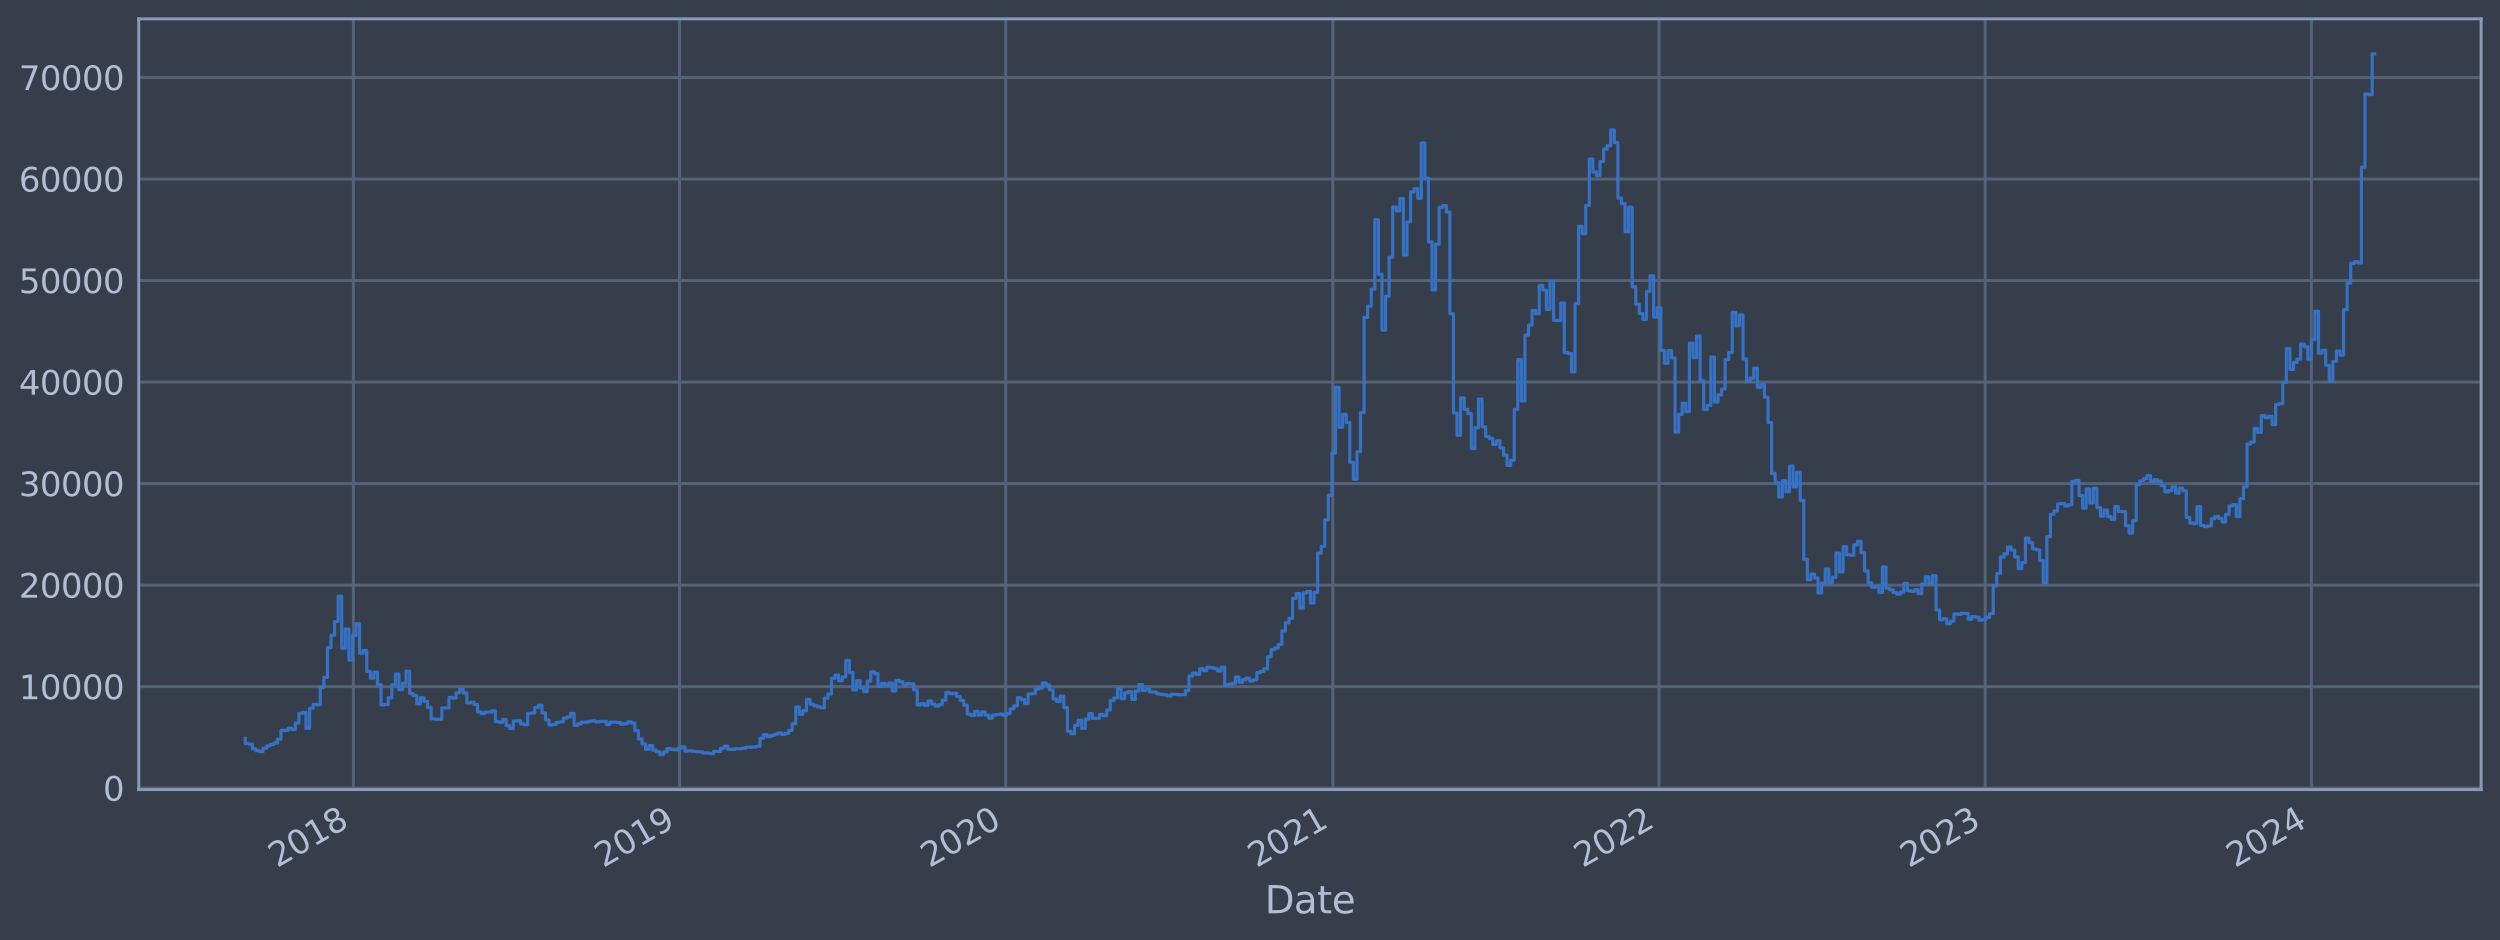 <?xml version="1.0" encoding="utf-8" standalone="no"?>
<!DOCTYPE svg PUBLIC "-//W3C//DTD SVG 1.1//EN"
  "http://www.w3.org/Graphics/SVG/1.1/DTD/svg11.dtd">
<svg xmlns:xlink="http://www.w3.org/1999/xlink" width="952.884pt" height="358.291pt" viewBox="0 0 952.884 358.291" xmlns="http://www.w3.org/2000/svg" version="1.1">
 <defs>
  <style type="text/css">*{stroke-linejoin: round; stroke-linecap: butt}</style>
 </defs>
 <g id="figure_1">
  <g id="patch_1">
   <path d="M 0 358.291 
L 952.884 358.291 
L 952.884 0 
L 0 0 
z
" style="fill: #373e4b"/>
  </g>
  <g id="axes_1">
   <g id="patch_2">
    <path d="M 52.884 300.96 
L 945.684 300.96 
L 945.684 7.2 
L 52.884 7.2 
z
" style="fill: #373e4b"/>
   </g>
   <g id="matplotlib.axis_1">
    <g id="xtick_1">
     <g id="line2d_1">
      <path d="M 134.681 300.96 
L 134.681 7.2 
" clip-path="url(#pe723ad6bb9)" style="fill: none; stroke: #546379; stroke-width: 1.12; stroke-linecap: square"/>
     </g>
     <g id="line2d_2"/>
     <g id="text_1">
      <!-- 2018 -->
      <g style="fill: #b1bed6" transform="translate(105.6 330.885) rotate(-30) scale(0.126 -0.126)">
       <defs>
        <path id="DejaVuSans-32" d="M 1228 531 
L 3431 531 
L 3431 0 
L 469 0 
L 469 531 
Q 828 903 1448 1529 
Q 2069 2156 2228 2338 
Q 2531 2678 2651 2914 
Q 2772 3150 2772 3378 
Q 2772 3750 2511 3984 
Q 2250 4219 1831 4219 
Q 1534 4219 1204 4116 
Q 875 4013 500 3803 
L 500 4441 
Q 881 4594 1212 4672 
Q 1544 4750 1819 4750 
Q 2544 4750 2975 4387 
Q 3406 4025 3406 3419 
Q 3406 3131 3298 2873 
Q 3191 2616 2906 2266 
Q 2828 2175 2409 1742 
Q 1991 1309 1228 531 
z
" transform="scale(0.016)"/>
        <path id="DejaVuSans-30" d="M 2034 4250 
Q 1547 4250 1301 3770 
Q 1056 3291 1056 2328 
Q 1056 1369 1301 889 
Q 1547 409 2034 409 
Q 2525 409 2770 889 
Q 3016 1369 3016 2328 
Q 3016 3291 2770 3770 
Q 2525 4250 2034 4250 
z
M 2034 4750 
Q 2819 4750 3233 4129 
Q 3647 3509 3647 2328 
Q 3647 1150 3233 529 
Q 2819 -91 2034 -91 
Q 1250 -91 836 529 
Q 422 1150 422 2328 
Q 422 3509 836 4129 
Q 1250 4750 2034 4750 
z
" transform="scale(0.016)"/>
        <path id="DejaVuSans-31" d="M 794 531 
L 1825 531 
L 1825 4091 
L 703 3866 
L 703 4441 
L 1819 4666 
L 2450 4666 
L 2450 531 
L 3481 531 
L 3481 0 
L 794 0 
L 794 531 
z
" transform="scale(0.016)"/>
        <path id="DejaVuSans-38" d="M 2034 2216 
Q 1584 2216 1326 1975 
Q 1069 1734 1069 1313 
Q 1069 891 1326 650 
Q 1584 409 2034 409 
Q 2484 409 2743 651 
Q 3003 894 3003 1313 
Q 3003 1734 2745 1975 
Q 2488 2216 2034 2216 
z
M 1403 2484 
Q 997 2584 770 2862 
Q 544 3141 544 3541 
Q 544 4100 942 4425 
Q 1341 4750 2034 4750 
Q 2731 4750 3128 4425 
Q 3525 4100 3525 3541 
Q 3525 3141 3298 2862 
Q 3072 2584 2669 2484 
Q 3125 2378 3379 2068 
Q 3634 1759 3634 1313 
Q 3634 634 3220 271 
Q 2806 -91 2034 -91 
Q 1263 -91 848 271 
Q 434 634 434 1313 
Q 434 1759 690 2068 
Q 947 2378 1403 2484 
z
M 1172 3481 
Q 1172 3119 1398 2916 
Q 1625 2713 2034 2713 
Q 2441 2713 2670 2916 
Q 2900 3119 2900 3481 
Q 2900 3844 2670 4047 
Q 2441 4250 2034 4250 
Q 1625 4250 1398 4047 
Q 1172 3844 1172 3481 
z
" transform="scale(0.016)"/>
       </defs>
       <use xlink:href="#DejaVuSans-32"/>
       <use xlink:href="#DejaVuSans-30" x="63.623"/>
       <use xlink:href="#DejaVuSans-31" x="127.246"/>
       <use xlink:href="#DejaVuSans-38" x="190.869"/>
      </g>
     </g>
    </g>
    <g id="xtick_2">
     <g id="line2d_3">
      <path d="M 259.009 300.96 
L 259.009 7.2 
" clip-path="url(#pe723ad6bb9)" style="fill: none; stroke: #546379; stroke-width: 1.12; stroke-linecap: square"/>
     </g>
     <g id="line2d_4"/>
     <g id="text_2">
      <!-- 2019 -->
      <g style="fill: #b1bed6" transform="translate(229.928 330.885) rotate(-30) scale(0.126 -0.126)">
       <defs>
        <path id="DejaVuSans-39" d="M 703 97 
L 703 672 
Q 941 559 1184 500 
Q 1428 441 1663 441 
Q 2288 441 2617 861 
Q 2947 1281 2994 2138 
Q 2813 1869 2534 1725 
Q 2256 1581 1919 1581 
Q 1219 1581 811 2004 
Q 403 2428 403 3163 
Q 403 3881 828 4315 
Q 1253 4750 1959 4750 
Q 2769 4750 3195 4129 
Q 3622 3509 3622 2328 
Q 3622 1225 3098 567 
Q 2575 -91 1691 -91 
Q 1453 -91 1209 -44 
Q 966 3 703 97 
z
M 1959 2075 
Q 2384 2075 2632 2365 
Q 2881 2656 2881 3163 
Q 2881 3666 2632 3958 
Q 2384 4250 1959 4250 
Q 1534 4250 1286 3958 
Q 1038 3666 1038 3163 
Q 1038 2656 1286 2365 
Q 1534 2075 1959 2075 
z
" transform="scale(0.016)"/>
       </defs>
       <use xlink:href="#DejaVuSans-32"/>
       <use xlink:href="#DejaVuSans-30" x="63.623"/>
       <use xlink:href="#DejaVuSans-31" x="127.246"/>
       <use xlink:href="#DejaVuSans-39" x="190.869"/>
      </g>
     </g>
    </g>
    <g id="xtick_3">
     <g id="line2d_5">
      <path d="M 383.337 300.96 
L 383.337 7.2 
" clip-path="url(#pe723ad6bb9)" style="fill: none; stroke: #546379; stroke-width: 1.12; stroke-linecap: square"/>
     </g>
     <g id="line2d_6"/>
     <g id="text_3">
      <!-- 2020 -->
      <g style="fill: #b1bed6" transform="translate(354.256 330.885) rotate(-30) scale(0.126 -0.126)">
       <use xlink:href="#DejaVuSans-32"/>
       <use xlink:href="#DejaVuSans-30" x="63.623"/>
       <use xlink:href="#DejaVuSans-32" x="127.246"/>
       <use xlink:href="#DejaVuSans-30" x="190.869"/>
      </g>
     </g>
    </g>
    <g id="xtick_4">
     <g id="line2d_7">
      <path d="M 508.005 300.96 
L 508.005 7.2 
" clip-path="url(#pe723ad6bb9)" style="fill: none; stroke: #546379; stroke-width: 1.12; stroke-linecap: square"/>
     </g>
     <g id="line2d_8"/>
     <g id="text_4">
      <!-- 2021 -->
      <g style="fill: #b1bed6" transform="translate(478.924 330.885) rotate(-30) scale(0.126 -0.126)">
       <use xlink:href="#DejaVuSans-32"/>
       <use xlink:href="#DejaVuSans-30" x="63.623"/>
       <use xlink:href="#DejaVuSans-32" x="127.246"/>
       <use xlink:href="#DejaVuSans-31" x="190.869"/>
      </g>
     </g>
    </g>
    <g id="xtick_5">
     <g id="line2d_9">
      <path d="M 632.333 300.96 
L 632.333 7.2 
" clip-path="url(#pe723ad6bb9)" style="fill: none; stroke: #546379; stroke-width: 1.12; stroke-linecap: square"/>
     </g>
     <g id="line2d_10"/>
     <g id="text_5">
      <!-- 2022 -->
      <g style="fill: #b1bed6" transform="translate(603.252 330.885) rotate(-30) scale(0.126 -0.126)">
       <use xlink:href="#DejaVuSans-32"/>
       <use xlink:href="#DejaVuSans-30" x="63.623"/>
       <use xlink:href="#DejaVuSans-32" x="127.246"/>
       <use xlink:href="#DejaVuSans-32" x="190.869"/>
      </g>
     </g>
    </g>
    <g id="xtick_6">
     <g id="line2d_11">
      <path d="M 756.661 300.96 
L 756.661 7.2 
" clip-path="url(#pe723ad6bb9)" style="fill: none; stroke: #546379; stroke-width: 1.12; stroke-linecap: square"/>
     </g>
     <g id="line2d_12"/>
     <g id="text_6">
      <!-- 2023 -->
      <g style="fill: #b1bed6" transform="translate(727.58 330.885) rotate(-30) scale(0.126 -0.126)">
       <defs>
        <path id="DejaVuSans-33" d="M 2597 2516 
Q 3050 2419 3304 2112 
Q 3559 1806 3559 1356 
Q 3559 666 3084 287 
Q 2609 -91 1734 -91 
Q 1441 -91 1130 -33 
Q 819 25 488 141 
L 488 750 
Q 750 597 1062 519 
Q 1375 441 1716 441 
Q 2309 441 2620 675 
Q 2931 909 2931 1356 
Q 2931 1769 2642 2001 
Q 2353 2234 1838 2234 
L 1294 2234 
L 1294 2753 
L 1863 2753 
Q 2328 2753 2575 2939 
Q 2822 3125 2822 3475 
Q 2822 3834 2567 4026 
Q 2313 4219 1838 4219 
Q 1578 4219 1281 4162 
Q 984 4106 628 3988 
L 628 4550 
Q 988 4650 1302 4700 
Q 1616 4750 1894 4750 
Q 2613 4750 3031 4423 
Q 3450 4097 3450 3541 
Q 3450 3153 3228 2886 
Q 3006 2619 2597 2516 
z
" transform="scale(0.016)"/>
       </defs>
       <use xlink:href="#DejaVuSans-32"/>
       <use xlink:href="#DejaVuSans-30" x="63.623"/>
       <use xlink:href="#DejaVuSans-32" x="127.246"/>
       <use xlink:href="#DejaVuSans-33" x="190.869"/>
      </g>
     </g>
    </g>
    <g id="xtick_7">
     <g id="line2d_13">
      <path d="M 880.988 300.96 
L 880.988 7.2 
" clip-path="url(#pe723ad6bb9)" style="fill: none; stroke: #546379; stroke-width: 1.12; stroke-linecap: square"/>
     </g>
     <g id="line2d_14"/>
     <g id="text_7">
      <!-- 2024 -->
      <g style="fill: #b1bed6" transform="translate(851.907 330.885) rotate(-30) scale(0.126 -0.126)">
       <defs>
        <path id="DejaVuSans-34" d="M 2419 4116 
L 825 1625 
L 2419 1625 
L 2419 4116 
z
M 2253 4666 
L 3047 4666 
L 3047 1625 
L 3713 1625 
L 3713 1100 
L 3047 1100 
L 3047 0 
L 2419 0 
L 2419 1100 
L 313 1100 
L 313 1709 
L 2253 4666 
z
" transform="scale(0.016)"/>
       </defs>
       <use xlink:href="#DejaVuSans-32"/>
       <use xlink:href="#DejaVuSans-30" x="63.623"/>
       <use xlink:href="#DejaVuSans-32" x="127.246"/>
       <use xlink:href="#DejaVuSans-34" x="190.869"/>
      </g>
     </g>
    </g>
    <g id="text_8">
     <!-- Date -->
     <g style="fill: #b1bed6" transform="translate(482.075 348.096) scale(0.144 -0.144)">
      <defs>
       <path id="DejaVuSans-44" d="M 1259 4147 
L 1259 519 
L 2022 519 
Q 2988 519 3436 956 
Q 3884 1394 3884 2338 
Q 3884 3275 3436 3711 
Q 2988 4147 2022 4147 
L 1259 4147 
z
M 628 4666 
L 1925 4666 
Q 3281 4666 3915 4102 
Q 4550 3538 4550 2338 
Q 4550 1131 3912 565 
Q 3275 0 1925 0 
L 628 0 
L 628 4666 
z
" transform="scale(0.016)"/>
       <path id="DejaVuSans-61" d="M 2194 1759 
Q 1497 1759 1228 1600 
Q 959 1441 959 1056 
Q 959 750 1161 570 
Q 1363 391 1709 391 
Q 2188 391 2477 730 
Q 2766 1069 2766 1631 
L 2766 1759 
L 2194 1759 
z
M 3341 1997 
L 3341 0 
L 2766 0 
L 2766 531 
Q 2569 213 2275 61 
Q 1981 -91 1556 -91 
Q 1019 -91 701 211 
Q 384 513 384 1019 
Q 384 1609 779 1909 
Q 1175 2209 1959 2209 
L 2766 2209 
L 2766 2266 
Q 2766 2663 2505 2880 
Q 2244 3097 1772 3097 
Q 1472 3097 1187 3025 
Q 903 2953 641 2809 
L 641 3341 
Q 956 3463 1253 3523 
Q 1550 3584 1831 3584 
Q 2591 3584 2966 3190 
Q 3341 2797 3341 1997 
z
" transform="scale(0.016)"/>
       <path id="DejaVuSans-74" d="M 1172 4494 
L 1172 3500 
L 2356 3500 
L 2356 3053 
L 1172 3053 
L 1172 1153 
Q 1172 725 1289 603 
Q 1406 481 1766 481 
L 2356 481 
L 2356 0 
L 1766 0 
Q 1100 0 847 248 
Q 594 497 594 1153 
L 594 3053 
L 172 3053 
L 172 3500 
L 594 3500 
L 594 4494 
L 1172 4494 
z
" transform="scale(0.016)"/>
       <path id="DejaVuSans-65" d="M 3597 1894 
L 3597 1613 
L 953 1613 
Q 991 1019 1311 708 
Q 1631 397 2203 397 
Q 2534 397 2845 478 
Q 3156 559 3463 722 
L 3463 178 
Q 3153 47 2828 -22 
Q 2503 -91 2169 -91 
Q 1331 -91 842 396 
Q 353 884 353 1716 
Q 353 2575 817 3079 
Q 1281 3584 2069 3584 
Q 2775 3584 3186 3129 
Q 3597 2675 3597 1894 
z
M 3022 2063 
Q 3016 2534 2758 2815 
Q 2500 3097 2075 3097 
Q 1594 3097 1305 2825 
Q 1016 2553 972 2059 
L 3022 2063 
z
" transform="scale(0.016)"/>
      </defs>
      <use xlink:href="#DejaVuSans-44"/>
      <use xlink:href="#DejaVuSans-61" x="77.002"/>
      <use xlink:href="#DejaVuSans-74" x="138.281"/>
      <use xlink:href="#DejaVuSans-65" x="177.49"/>
     </g>
    </g>
   </g>
   <g id="matplotlib.axis_2">
    <g id="ytick_1">
     <g id="line2d_15">
      <path d="M 52.884 300.408 
L 945.684 300.408 
" clip-path="url(#pe723ad6bb9)" style="fill: none; stroke: #546379; stroke-width: 1.12; stroke-linecap: square"/>
     </g>
     <g id="line2d_16"/>
     <g id="text_9">
      <!-- 0 -->
      <g style="fill: #b1bed6" transform="translate(39.267 305.195) scale(0.126 -0.126)">
       <use xlink:href="#DejaVuSans-30"/>
      </g>
     </g>
    </g>
    <g id="ytick_2">
     <g id="line2d_17">
      <path d="M 52.884 261.714 
L 945.684 261.714 
" clip-path="url(#pe723ad6bb9)" style="fill: none; stroke: #546379; stroke-width: 1.12; stroke-linecap: square"/>
     </g>
     <g id="line2d_18"/>
     <g id="text_10">
      <!-- 10000 -->
      <g style="fill: #b1bed6" transform="translate(7.2 266.501) scale(0.126 -0.126)">
       <use xlink:href="#DejaVuSans-31"/>
       <use xlink:href="#DejaVuSans-30" x="63.623"/>
       <use xlink:href="#DejaVuSans-30" x="127.246"/>
       <use xlink:href="#DejaVuSans-30" x="190.869"/>
       <use xlink:href="#DejaVuSans-30" x="254.492"/>
      </g>
     </g>
    </g>
    <g id="ytick_3">
     <g id="line2d_19">
      <path d="M 52.884 223.02 
L 945.684 223.02 
" clip-path="url(#pe723ad6bb9)" style="fill: none; stroke: #546379; stroke-width: 1.12; stroke-linecap: square"/>
     </g>
     <g id="line2d_20"/>
     <g id="text_11">
      <!-- 20000 -->
      <g style="fill: #b1bed6" transform="translate(7.2 227.807) scale(0.126 -0.126)">
       <use xlink:href="#DejaVuSans-32"/>
       <use xlink:href="#DejaVuSans-30" x="63.623"/>
       <use xlink:href="#DejaVuSans-30" x="127.246"/>
       <use xlink:href="#DejaVuSans-30" x="190.869"/>
       <use xlink:href="#DejaVuSans-30" x="254.492"/>
      </g>
     </g>
    </g>
    <g id="ytick_4">
     <g id="line2d_21">
      <path d="M 52.884 184.326 
L 945.684 184.326 
" clip-path="url(#pe723ad6bb9)" style="fill: none; stroke: #546379; stroke-width: 1.12; stroke-linecap: square"/>
     </g>
     <g id="line2d_22"/>
     <g id="text_12">
      <!-- 30000 -->
      <g style="fill: #b1bed6" transform="translate(7.2 189.113) scale(0.126 -0.126)">
       <use xlink:href="#DejaVuSans-33"/>
       <use xlink:href="#DejaVuSans-30" x="63.623"/>
       <use xlink:href="#DejaVuSans-30" x="127.246"/>
       <use xlink:href="#DejaVuSans-30" x="190.869"/>
       <use xlink:href="#DejaVuSans-30" x="254.492"/>
      </g>
     </g>
    </g>
    <g id="ytick_5">
     <g id="line2d_23">
      <path d="M 52.884 145.632 
L 945.684 145.632 
" clip-path="url(#pe723ad6bb9)" style="fill: none; stroke: #546379; stroke-width: 1.12; stroke-linecap: square"/>
     </g>
     <g id="line2d_24"/>
     <g id="text_13">
      <!-- 40000 -->
      <g style="fill: #b1bed6" transform="translate(7.2 150.419) scale(0.126 -0.126)">
       <use xlink:href="#DejaVuSans-34"/>
       <use xlink:href="#DejaVuSans-30" x="63.623"/>
       <use xlink:href="#DejaVuSans-30" x="127.246"/>
       <use xlink:href="#DejaVuSans-30" x="190.869"/>
       <use xlink:href="#DejaVuSans-30" x="254.492"/>
      </g>
     </g>
    </g>
    <g id="ytick_6">
     <g id="line2d_25">
      <path d="M 52.884 106.938 
L 945.684 106.938 
" clip-path="url(#pe723ad6bb9)" style="fill: none; stroke: #546379; stroke-width: 1.12; stroke-linecap: square"/>
     </g>
     <g id="line2d_26"/>
     <g id="text_14">
      <!-- 50000 -->
      <g style="fill: #b1bed6" transform="translate(7.2 111.725) scale(0.126 -0.126)">
       <defs>
        <path id="DejaVuSans-35" d="M 691 4666 
L 3169 4666 
L 3169 4134 
L 1269 4134 
L 1269 2991 
Q 1406 3038 1543 3061 
Q 1681 3084 1819 3084 
Q 2600 3084 3056 2656 
Q 3513 2228 3513 1497 
Q 3513 744 3044 326 
Q 2575 -91 1722 -91 
Q 1428 -91 1123 -41 
Q 819 9 494 109 
L 494 744 
Q 775 591 1075 516 
Q 1375 441 1709 441 
Q 2250 441 2565 725 
Q 2881 1009 2881 1497 
Q 2881 1984 2565 2268 
Q 2250 2553 1709 2553 
Q 1456 2553 1204 2497 
Q 953 2441 691 2322 
L 691 4666 
z
" transform="scale(0.016)"/>
       </defs>
       <use xlink:href="#DejaVuSans-35"/>
       <use xlink:href="#DejaVuSans-30" x="63.623"/>
       <use xlink:href="#DejaVuSans-30" x="127.246"/>
       <use xlink:href="#DejaVuSans-30" x="190.869"/>
       <use xlink:href="#DejaVuSans-30" x="254.492"/>
      </g>
     </g>
    </g>
    <g id="ytick_7">
     <g id="line2d_27">
      <path d="M 52.884 68.244 
L 945.684 68.244 
" clip-path="url(#pe723ad6bb9)" style="fill: none; stroke: #546379; stroke-width: 1.12; stroke-linecap: square"/>
     </g>
     <g id="line2d_28"/>
     <g id="text_15">
      <!-- 60000 -->
      <g style="fill: #b1bed6" transform="translate(7.2 73.031) scale(0.126 -0.126)">
       <defs>
        <path id="DejaVuSans-36" d="M 2113 2584 
Q 1688 2584 1439 2293 
Q 1191 2003 1191 1497 
Q 1191 994 1439 701 
Q 1688 409 2113 409 
Q 2538 409 2786 701 
Q 3034 994 3034 1497 
Q 3034 2003 2786 2293 
Q 2538 2584 2113 2584 
z
M 3366 4563 
L 3366 3988 
Q 3128 4100 2886 4159 
Q 2644 4219 2406 4219 
Q 1781 4219 1451 3797 
Q 1122 3375 1075 2522 
Q 1259 2794 1537 2939 
Q 1816 3084 2150 3084 
Q 2853 3084 3261 2657 
Q 3669 2231 3669 1497 
Q 3669 778 3244 343 
Q 2819 -91 2113 -91 
Q 1303 -91 875 529 
Q 447 1150 447 2328 
Q 447 3434 972 4092 
Q 1497 4750 2381 4750 
Q 2619 4750 2861 4703 
Q 3103 4656 3366 4563 
z
" transform="scale(0.016)"/>
       </defs>
       <use xlink:href="#DejaVuSans-36"/>
       <use xlink:href="#DejaVuSans-30" x="63.623"/>
       <use xlink:href="#DejaVuSans-30" x="127.246"/>
       <use xlink:href="#DejaVuSans-30" x="190.869"/>
       <use xlink:href="#DejaVuSans-30" x="254.492"/>
      </g>
     </g>
    </g>
    <g id="ytick_8">
     <g id="line2d_29">
      <path d="M 52.884 29.55 
L 945.684 29.55 
" clip-path="url(#pe723ad6bb9)" style="fill: none; stroke: #546379; stroke-width: 1.12; stroke-linecap: square"/>
     </g>
     <g id="line2d_30"/>
     <g id="text_16">
      <!-- 70000 -->
      <g style="fill: #b1bed6" transform="translate(7.2 34.337) scale(0.126 -0.126)">
       <defs>
        <path id="DejaVuSans-37" d="M 525 4666 
L 3525 4666 
L 3525 4397 
L 1831 0 
L 1172 0 
L 2766 4134 
L 525 4134 
L 525 4666 
z
" transform="scale(0.016)"/>
       </defs>
       <use xlink:href="#DejaVuSans-37"/>
       <use xlink:href="#DejaVuSans-30" x="63.623"/>
       <use xlink:href="#DejaVuSans-30" x="127.246"/>
       <use xlink:href="#DejaVuSans-30" x="190.869"/>
       <use xlink:href="#DejaVuSans-30" x="254.492"/>
      </g>
     </g>
    </g>
   </g>
   <g id="line2d_31">
    <path d="M 93.466 281.415 
L 93.466 283.44 
L 94.828 283.44 
L 94.828 283.65 
L 96.191 283.65 
L 96.191 285.452 
L 97.553 285.452 
L 97.553 286.174 
L 98.916 286.174 
L 98.916 286.474 
L 100.278 286.474 
L 100.278 285.193 
L 101.641 285.193 
L 101.641 284.294 
L 103.003 284.294 
L 103.003 283.737 
L 104.366 283.737 
L 104.366 283.23 
L 105.728 283.23 
L 105.728 281.749 
L 107.091 281.749 
L 107.091 278.384 
L 109.816 278.363 
L 109.816 277.576 
L 111.178 277.576 
L 111.178 278.082 
L 112.541 278.082 
L 112.541 275.581 
L 113.903 275.581 
L 113.903 271.906 
L 115.266 271.906 
L 115.266 271.509 
L 116.628 271.509 
L 116.628 277.617 
L 117.991 277.617 
L 117.991 269.96 
L 119.353 269.96 
L 119.353 268.513 
L 120.715 268.513 
L 120.715 268.629 
L 122.078 268.629 
L 122.078 262.027 
L 123.44 262.027 
L 123.44 258.181 
L 124.803 258.181 
L 124.803 246.84 
L 126.165 246.84 
L 126.165 242.1 
L 127.528 242.1 
L 127.528 236.918 
L 128.89 236.918 
L 128.89 227.23 
L 130.253 227.23 
L 130.253 247.1 
L 131.615 247.1 
L 131.615 239.743 
L 132.978 239.743 
L 132.978 251.605 
L 134.34 251.605 
L 134.34 242.215 
L 135.703 242.215 
L 135.703 237.751 
L 137.065 237.751 
L 137.065 249.001 
L 138.428 249.001 
L 138.428 247.961 
L 139.79 247.961 
L 139.79 255.884 
L 141.153 255.884 
L 141.153 258.496 
L 142.515 258.496 
L 142.515 256.175 
L 143.878 256.175 
L 143.878 260.924 
L 145.24 260.924 
L 145.24 268.671 
L 146.603 268.671 
L 146.603 268.504 
L 147.965 268.504 
L 147.965 265.987 
L 149.328 265.987 
L 149.328 261.023 
L 150.69 261.023 
L 150.69 256.893 
L 152.053 256.893 
L 152.053 262.875 
L 153.415 262.875 
L 153.415 260.429 
L 154.778 260.429 
L 154.778 255.844 
L 156.14 255.844 
L 156.14 264.327 
L 157.503 264.327 
L 157.503 265.08 
L 158.865 265.08 
L 158.865 268.3 
L 160.228 268.3 
L 160.228 265.932 
L 161.59 265.932 
L 161.59 267.387 
L 162.953 267.387 
L 162.953 269.644 
L 164.315 269.644 
L 164.315 273.989 
L 165.678 273.989 
L 165.678 274.147 
L 168.403 274.156 
L 168.403 269.858 
L 171.128 269.812 
L 171.128 265.852 
L 172.49 265.852 
L 172.49 266.086 
L 173.853 266.086 
L 173.853 264.042 
L 175.215 264.042 
L 175.215 262.668 
L 176.578 262.668 
L 176.578 264.155 
L 177.94 264.155 
L 177.94 267.917 
L 179.303 267.917 
L 179.303 267.63 
L 180.665 267.63 
L 180.665 268.516 
L 182.028 268.516 
L 182.028 271.341 
L 183.39 271.341 
L 183.39 271.989 
L 184.753 271.989 
L 184.753 271.427 
L 187.478 271.405 
L 187.478 270.94 
L 188.84 270.94 
L 188.84 275.052 
L 190.203 275.052 
L 190.203 275.3 
L 191.565 275.3 
L 191.565 274.247 
L 192.928 274.247 
L 192.928 276.584 
L 194.29 276.584 
L 194.29 277.663 
L 195.653 277.663 
L 195.653 274.767 
L 198.378 274.759 
L 198.378 275.917 
L 199.74 275.917 
L 199.74 276.228 
L 201.103 276.228 
L 201.103 271.886 
L 202.465 271.886 
L 202.465 271.748 
L 203.828 271.748 
L 203.828 269.685 
L 205.19 269.685 
L 205.19 268.789 
L 206.553 268.789 
L 206.553 271.717 
L 207.915 271.717 
L 207.915 274.412 
L 209.278 274.412 
L 209.278 276.31 
L 210.64 276.31 
L 210.64 276.144 
L 212.003 276.144 
L 212.003 275.309 
L 213.365 275.309 
L 213.365 275.156 
L 214.728 275.156 
L 214.728 273.704 
L 216.09 273.704 
L 216.09 273.249 
L 217.453 273.249 
L 217.453 271.932 
L 218.815 271.932 
L 218.815 276.479 
L 220.178 276.479 
L 220.178 275.93 
L 221.54 275.93 
L 221.54 275.267 
L 224.265 275.272 
L 224.265 274.934 
L 225.628 274.934 
L 225.628 274.759 
L 226.99 274.759 
L 226.99 275.174 
L 228.353 275.174 
L 228.353 274.972 
L 231.078 274.943 
L 231.078 276.165 
L 232.44 276.165 
L 232.44 275.219 
L 235.165 275.28 
L 235.165 275.364 
L 236.528 275.364 
L 236.528 276.024 
L 237.89 276.024 
L 237.89 275.793 
L 239.253 275.793 
L 239.253 275.114 
L 240.615 275.114 
L 240.615 275.611 
L 241.978 275.611 
L 241.978 278.512 
L 243.34 278.512 
L 243.34 281.646 
L 244.703 281.646 
L 244.703 283.564 
L 246.065 283.564 
L 246.065 285.594 
L 247.428 285.594 
L 247.428 284.202 
L 248.79 284.202 
L 248.79 285.917 
L 250.153 285.917 
L 250.153 286.523 
L 251.515 286.523 
L 251.515 287.607 
L 252.878 287.607 
L 252.878 286.646 
L 254.24 286.646 
L 254.24 285.318 
L 255.603 285.318 
L 255.603 285.621 
L 256.965 285.621 
L 256.965 285.819 
L 258.328 285.819 
L 258.328 285.196 
L 259.69 285.196 
L 259.69 284.652 
L 261.053 284.652 
L 261.053 286.299 
L 262.415 286.299 
L 262.415 286.159 
L 263.778 286.159 
L 263.778 286.378 
L 265.14 286.378 
L 265.14 286.527 
L 267.865 286.57 
L 267.865 286.981 
L 270.59 287.035 
L 270.59 287.272 
L 271.953 287.272 
L 271.953 286.364 
L 274.678 286.446 
L 274.678 285.214 
L 276.04 285.214 
L 276.04 284.39 
L 277.403 284.39 
L 277.403 285.575 
L 280.128 285.648 
L 280.128 285.368 
L 282.853 285.39 
L 282.853 285.176 
L 284.215 285.176 
L 284.215 284.817 
L 288.303 284.742 
L 288.303 284.488 
L 289.665 284.488 
L 289.665 281.404 
L 291.028 281.404 
L 291.028 280.021 
L 292.39 280.021 
L 292.39 280.779 
L 293.753 280.779 
L 293.753 280.3 
L 295.115 280.3 
L 295.115 279.864 
L 296.478 279.864 
L 296.478 279.381 
L 297.84 279.381 
L 297.84 279.895 
L 299.203 279.895 
L 299.203 279.551 
L 300.565 279.551 
L 300.565 278.412 
L 301.928 278.412 
L 301.928 275.845 
L 303.29 275.845 
L 303.29 269.481 
L 304.652 269.481 
L 304.652 272.296 
L 306.015 272.296 
L 306.015 270.9 
L 307.377 270.9 
L 307.377 266.572 
L 308.74 266.572 
L 308.74 268.398 
L 310.102 268.398 
L 310.102 268.93 
L 311.465 268.93 
L 311.465 269.459 
L 312.827 269.459 
L 312.827 269.771 
L 314.19 269.771 
L 314.19 266.127 
L 315.552 266.127 
L 315.552 264.493 
L 316.915 264.493 
L 316.915 258.562 
L 318.277 258.562 
L 318.277 257.33 
L 319.64 257.33 
L 319.64 259.474 
L 321.002 259.474 
L 321.002 258.018 
L 322.365 258.018 
L 322.365 251.704 
L 323.727 251.704 
L 323.727 256.339 
L 325.09 256.339 
L 325.09 262.974 
L 326.452 262.974 
L 326.452 259.441 
L 327.815 259.441 
L 327.815 262.197 
L 329.177 262.197 
L 329.177 263.643 
L 330.54 263.643 
L 330.54 259.665 
L 331.902 259.665 
L 331.902 256.042 
L 333.265 256.042 
L 333.265 256.752 
L 334.627 256.752 
L 334.627 261.648 
L 335.99 261.648 
L 335.99 260.485 
L 337.352 260.485 
L 337.352 261.28 
L 338.715 261.28 
L 338.715 260.32 
L 340.077 260.32 
L 340.077 263.347 
L 341.44 263.347 
L 341.44 259.31 
L 342.802 259.31 
L 342.802 259.828 
L 344.165 259.828 
L 344.165 261.097 
L 345.527 261.097 
L 345.527 260.513 
L 346.89 260.513 
L 346.89 260.646 
L 348.252 260.646 
L 348.252 262.939 
L 349.615 262.939 
L 349.615 268.702 
L 350.977 268.702 
L 350.977 268.203 
L 352.34 268.203 
L 352.34 268.881 
L 353.702 268.881 
L 353.702 267.178 
L 355.065 267.178 
L 355.065 268.355 
L 356.427 268.355 
L 356.427 269.155 
L 357.79 269.155 
L 357.79 268.591 
L 359.152 268.591 
L 359.152 266.872 
L 360.515 266.872 
L 360.515 263.906 
L 361.877 263.906 
L 361.877 264.418 
L 363.24 264.418 
L 363.24 264.255 
L 364.602 264.255 
L 364.602 265.439 
L 365.965 265.439 
L 365.965 267.006 
L 367.327 267.006 
L 367.327 268.772 
L 368.69 268.772 
L 368.69 272.214 
L 370.052 272.214 
L 370.052 272.689 
L 371.415 272.689 
L 371.415 271.164 
L 372.777 271.164 
L 372.777 272.576 
L 374.14 272.576 
L 374.14 271.301 
L 375.502 271.301 
L 375.502 272.59 
L 376.865 272.59 
L 376.865 273.788 
L 378.227 273.788 
L 378.227 272.586 
L 379.59 272.586 
L 379.59 272.352 
L 380.952 272.352 
L 380.952 272.157 
L 382.315 272.157 
L 382.315 272.642 
L 383.677 272.642 
L 383.677 271.962 
L 385.04 271.962 
L 385.04 270.157 
L 386.402 270.157 
L 386.402 269.045 
L 387.765 269.045 
L 387.765 265.969 
L 389.127 265.969 
L 389.127 266.658 
L 390.49 266.658 
L 390.49 268.186 
L 391.852 268.186 
L 391.852 264.5 
L 393.215 264.5 
L 393.215 264.366 
L 394.577 264.366 
L 394.577 262.659 
L 395.94 262.659 
L 395.94 262.276 
L 397.302 262.276 
L 397.302 260.288 
L 398.665 260.288 
L 398.665 261.015 
L 400.027 261.015 
L 400.027 262.992 
L 401.39 262.992 
L 401.39 266.413 
L 402.752 266.413 
L 402.752 267.386 
L 404.115 267.386 
L 404.115 265.322 
L 405.477 265.322 
L 405.477 269.716 
L 406.84 269.716 
L 406.84 278.704 
L 408.202 278.704 
L 408.202 279.677 
L 409.565 279.677 
L 409.565 276.457 
L 410.927 276.457 
L 410.927 274.489 
L 412.29 274.489 
L 412.29 277.635 
L 413.652 277.635 
L 413.652 274.061 
L 415.015 274.061 
L 415.015 271.994 
L 416.377 271.994 
L 416.377 273.812 
L 419.102 273.817 
L 419.102 272.318 
L 420.465 272.318 
L 420.465 272.815 
L 421.827 272.815 
L 421.827 270.616 
L 423.19 270.616 
L 423.19 267.02 
L 424.552 267.02 
L 424.552 266.024 
L 425.915 266.024 
L 425.915 262.403 
L 427.277 262.403 
L 427.277 266.301 
L 428.64 266.301 
L 428.64 264.091 
L 430.002 264.091 
L 430.002 263.607 
L 431.365 263.607 
L 431.365 266.625 
L 432.727 266.625 
L 432.727 263.381 
L 434.09 263.381 
L 434.09 260.923 
L 435.452 260.923 
L 435.452 263.17 
L 436.815 263.17 
L 436.815 262.584 
L 438.177 262.584 
L 438.177 263.751 
L 440.902 263.823 
L 440.902 264.481 
L 442.265 264.481 
L 442.265 264.651 
L 443.627 264.651 
L 443.627 264.866 
L 444.99 264.866 
L 444.99 265.303 
L 446.352 265.303 
L 446.352 264.592 
L 449.077 264.67 
L 449.077 264.834 
L 451.802 264.752 
L 451.802 263.211 
L 453.165 263.211 
L 453.165 257.68 
L 454.527 257.68 
L 454.527 256.514 
L 455.89 256.514 
L 455.89 257.093 
L 457.252 257.093 
L 457.252 254.874 
L 458.615 254.874 
L 458.615 255.627 
L 459.977 255.627 
L 459.977 254.308 
L 461.34 254.308 
L 461.34 254.494 
L 462.702 254.494 
L 462.702 254.888 
L 464.065 254.888 
L 464.065 255.775 
L 465.427 255.775 
L 465.427 254.272 
L 466.79 254.272 
L 466.79 261.096 
L 468.152 261.096 
L 468.152 260.832 
L 469.515 260.832 
L 469.515 260.434 
L 470.877 260.434 
L 470.877 258.061 
L 472.24 258.061 
L 472.24 260.048 
L 473.602 260.048 
L 473.602 259.033 
L 474.965 259.033 
L 474.965 258.46 
L 476.327 258.46 
L 476.327 259.579 
L 477.69 259.579 
L 477.69 259.118 
L 479.052 259.118 
L 479.052 256.387 
L 480.415 256.387 
L 480.415 255.895 
L 481.777 255.895 
L 481.777 254.911 
L 483.14 254.911 
L 483.14 250.32 
L 484.502 250.32 
L 484.502 247.585 
L 485.865 247.585 
L 485.865 246.97 
L 487.227 246.97 
L 487.227 245.634 
L 488.589 245.634 
L 488.589 240.468 
L 489.952 240.468 
L 489.952 237.354 
L 491.314 237.354 
L 491.314 235.691 
L 492.677 235.691 
L 492.677 228.099 
L 494.039 228.099 
L 494.039 226.222 
L 495.402 226.222 
L 495.402 231.794 
L 496.764 231.794 
L 496.764 226.011 
L 498.127 226.011 
L 498.127 225.428 
L 499.489 225.428 
L 499.489 229.8 
L 500.852 229.8 
L 500.852 225.819 
L 502.214 225.819 
L 502.214 210.828 
L 503.577 210.828 
L 503.577 208.219 
L 504.939 208.219 
L 504.939 198.088 
L 506.302 198.088 
L 506.302 188.75 
L 507.664 188.75 
L 507.664 172.715 
L 509.027 172.715 
L 509.027 147.621 
L 510.389 147.621 
L 510.389 162.87 
L 511.752 162.87 
L 511.752 157.904 
L 513.114 157.904 
L 513.114 161.031 
L 514.477 161.031 
L 514.477 176.201 
L 515.839 176.201 
L 515.839 182.704 
L 517.202 182.704 
L 517.202 172.19 
L 518.564 172.19 
L 518.564 157.232 
L 519.927 157.232 
L 519.927 121.006 
L 521.289 121.006 
L 521.289 116.722 
L 522.652 116.722 
L 522.652 110.188 
L 524.014 110.188 
L 524.014 83.717 
L 525.377 83.717 
L 525.377 104.52 
L 526.739 104.52 
L 526.739 125.844 
L 528.102 125.844 
L 528.102 112.94 
L 529.464 112.94 
L 529.464 98.041 
L 530.827 98.041 
L 530.827 78.872 
L 532.189 78.872 
L 532.189 80.346 
L 533.552 80.346 
L 533.552 75.651 
L 534.914 75.651 
L 534.914 97.232 
L 536.277 97.232 
L 536.277 84.558 
L 537.639 84.558 
L 537.639 73.131 
L 539.002 73.131 
L 539.002 71.904 
L 540.364 71.904 
L 540.364 75.586 
L 541.727 75.586 
L 541.727 54.49 
L 543.089 54.49 
L 543.089 67.907 
L 544.452 67.907 
L 544.452 92.2 
L 545.814 92.2 
L 545.814 110.515 
L 547.177 110.515 
L 547.177 93.069 
L 548.539 93.069 
L 548.539 79.027 
L 549.902 79.027 
L 549.902 78.381 
L 551.264 78.381 
L 551.264 80.819 
L 552.627 80.819 
L 552.627 119.565 
L 553.989 119.565 
L 553.989 157.378 
L 555.352 157.378 
L 555.352 165.929 
L 556.714 165.929 
L 556.714 151.648 
L 558.077 151.648 
L 558.077 156.038 
L 559.439 156.038 
L 559.439 157.683 
L 560.802 157.683 
L 560.802 170.976 
L 562.164 170.976 
L 562.164 163.064 
L 563.527 163.064 
L 563.527 152.114 
L 564.889 152.114 
L 564.889 162.687 
L 566.252 162.687 
L 566.252 166.374 
L 567.614 166.374 
L 567.614 167.081 
L 568.977 167.081 
L 568.977 169.402 
L 570.339 169.402 
L 570.339 168.032 
L 571.702 168.032 
L 571.702 170.723 
L 573.064 170.723 
L 573.064 173.435 
L 574.427 173.435 
L 574.427 177.425 
L 575.789 177.425 
L 575.789 175.434 
L 577.152 175.434 
L 577.152 156.009 
L 578.514 156.009 
L 578.514 137.064 
L 579.877 137.064 
L 579.877 152.837 
L 581.239 152.837 
L 581.239 127.701 
L 582.602 127.701 
L 582.602 123.919 
L 583.964 123.919 
L 583.964 118.328 
L 585.327 118.328 
L 585.327 119.573 
L 586.689 119.573 
L 586.689 108.782 
L 588.052 108.782 
L 588.052 110.587 
L 589.414 110.587 
L 589.414 117.943 
L 590.777 117.943 
L 590.777 107.141 
L 592.139 107.141 
L 592.139 122.112 
L 594.864 122.187 
L 594.864 115.508 
L 596.227 115.508 
L 596.227 134.405 
L 597.589 134.405 
L 597.589 134.737 
L 598.952 134.737 
L 598.952 141.719 
L 600.314 141.719 
L 600.314 115.733 
L 601.677 115.733 
L 601.677 86.261 
L 603.039 86.261 
L 603.039 89.039 
L 604.402 89.039 
L 604.402 78.313 
L 605.764 78.313 
L 605.764 60.615 
L 607.127 60.615 
L 607.127 65.547 
L 608.489 65.547 
L 608.489 66.908 
L 609.852 66.908 
L 609.852 61.545 
L 611.214 61.545 
L 611.214 56.81 
L 612.577 56.81 
L 612.577 55.501 
L 613.939 55.501 
L 613.939 49.521 
L 615.302 49.521 
L 615.302 54.375 
L 616.664 54.375 
L 616.664 75.468 
L 618.027 75.468 
L 618.027 77.615 
L 619.389 77.615 
L 619.389 88.36 
L 620.752 88.36 
L 620.752 78.963 
L 622.114 78.963 
L 622.114 109.335 
L 623.477 109.335 
L 623.477 115.993 
L 624.839 115.993 
L 624.839 119.486 
L 626.202 119.486 
L 626.202 121.744 
L 627.564 121.744 
L 627.564 111.06 
L 628.927 111.06 
L 628.927 105.116 
L 630.289 105.116 
L 630.289 120.833 
L 631.652 120.833 
L 631.652 117.277 
L 633.014 117.277 
L 633.014 133.557 
L 634.377 133.557 
L 634.377 138.477 
L 635.739 138.477 
L 635.739 133.639 
L 637.102 133.639 
L 637.102 136.417 
L 638.464 136.417 
L 638.464 164.702 
L 639.827 164.702 
L 639.827 157.923 
L 641.189 157.923 
L 641.189 153.685 
L 642.552 153.685 
L 642.552 156.882 
L 643.914 156.882 
L 643.914 130.796 
L 645.277 130.796 
L 645.277 136.34 
L 646.639 136.34 
L 646.639 128.079 
L 648.002 128.079 
L 648.002 145.187 
L 649.364 145.187 
L 649.364 156.112 
L 650.727 156.112 
L 650.727 154.514 
L 652.089 154.514 
L 652.089 136.096 
L 653.452 136.096 
L 653.452 153.245 
L 654.814 153.245 
L 654.814 150.503 
L 656.177 150.503 
L 656.177 148.26 
L 657.539 148.26 
L 657.539 137.033 
L 658.902 137.033 
L 658.902 134.391 
L 660.264 134.391 
L 660.264 119.093 
L 661.627 119.093 
L 661.627 124.198 
L 662.989 124.198 
L 662.989 120.05 
L 664.352 120.05 
L 664.352 136.814 
L 665.714 136.814 
L 665.714 145.236 
L 667.077 145.236 
L 667.077 144.127 
L 668.439 144.127 
L 668.439 140.308 
L 669.801 140.308 
L 669.801 147.7 
L 671.164 147.7 
L 671.164 146.522 
L 672.526 146.522 
L 672.526 151.395 
L 673.889 151.395 
L 673.889 161.059 
L 675.251 161.059 
L 675.251 180.441 
L 676.614 180.441 
L 676.614 184.037 
L 677.976 184.037 
L 677.976 189.43 
L 679.339 189.43 
L 679.339 183.246 
L 680.701 183.246 
L 680.701 187.445 
L 682.064 187.445 
L 682.064 177.687 
L 683.426 177.687 
L 683.426 185.557 
L 684.789 185.557 
L 684.789 180 
L 686.151 180 
L 686.151 190.732 
L 687.514 190.732 
L 687.514 213.15 
L 688.876 213.15 
L 688.876 220.929 
L 690.239 220.929 
L 690.239 218.809 
L 691.601 218.809 
L 691.601 220.303 
L 692.964 220.303 
L 692.964 226.012 
L 694.326 226.012 
L 694.326 222.316 
L 695.689 222.316 
L 695.689 216.896 
L 697.051 216.896 
L 697.051 222.154 
L 698.414 222.154 
L 698.414 220.024 
L 699.776 220.024 
L 699.776 210.815 
L 701.139 210.815 
L 701.139 217.987 
L 702.501 217.987 
L 702.501 208.347 
L 703.864 208.347 
L 703.864 211.482 
L 705.226 211.482 
L 705.226 211.616 
L 706.589 211.616 
L 706.589 207.697 
L 707.951 207.697 
L 707.951 206.324 
L 709.314 206.324 
L 709.314 210.661 
L 710.676 210.661 
L 710.676 217.591 
L 712.039 217.591 
L 712.039 222.117 
L 713.401 222.117 
L 713.401 223.821 
L 714.764 223.821 
L 714.764 223.658 
L 716.126 223.658 
L 716.126 225.805 
L 717.489 225.805 
L 717.489 216.076 
L 718.851 216.076 
L 718.851 224.201 
L 720.214 224.201 
L 720.214 224.791 
L 721.576 224.791 
L 721.576 225.803 
L 722.939 225.803 
L 722.939 226.483 
L 724.301 226.483 
L 724.301 225.671 
L 725.664 225.671 
L 725.664 222.37 
L 727.026 222.37 
L 727.026 225.179 
L 728.389 225.179 
L 728.389 225.406 
L 729.751 225.406 
L 729.751 224.765 
L 731.114 224.765 
L 731.114 226.226 
L 732.476 226.226 
L 732.476 222.628 
L 733.839 222.628 
L 733.839 219.862 
L 735.201 219.862 
L 735.201 222.424 
L 736.564 222.424 
L 736.564 219.459 
L 737.926 219.459 
L 737.926 232.499 
L 739.289 232.499 
L 739.289 236.222 
L 740.651 236.222 
L 740.651 235.854 
L 742.014 235.854 
L 742.014 237.744 
L 743.376 237.744 
L 743.376 236.743 
L 744.739 236.743 
L 744.739 233.968 
L 746.101 233.968 
L 746.101 234.173 
L 747.464 234.173 
L 747.464 233.72 
L 750.189 233.827 
L 750.189 236.03 
L 751.551 236.03 
L 751.551 234.997 
L 752.914 234.997 
L 752.914 235.254 
L 754.276 235.254 
L 754.276 236.411 
L 755.639 236.411 
L 755.639 236.123 
L 757.001 236.123 
L 757.001 235.3 
L 758.364 235.3 
L 758.364 233.885 
L 759.726 233.885 
L 759.726 223.278 
L 761.089 223.278 
L 761.089 218.589 
L 762.451 218.589 
L 762.451 212.292 
L 763.814 212.292 
L 763.814 211.064 
L 765.176 211.064 
L 765.176 208.487 
L 766.539 208.487 
L 766.539 209.653 
L 767.901 209.653 
L 767.901 212.326 
L 769.264 212.326 
L 769.264 216.68 
L 770.626 216.68 
L 770.626 214.461 
L 771.989 214.461 
L 771.989 205.058 
L 773.351 205.058 
L 773.351 206.824 
L 774.714 206.824 
L 774.714 209.233 
L 776.076 209.233 
L 776.076 209.603 
L 777.439 209.603 
L 777.439 213.692 
L 778.801 213.692 
L 778.801 222.15 
L 780.164 222.15 
L 780.164 204.573 
L 781.526 204.573 
L 781.526 196.029 
L 782.889 196.029 
L 782.889 194.749 
L 784.251 194.749 
L 784.251 192.065 
L 785.614 192.065 
L 785.614 191.937 
L 786.976 191.937 
L 786.976 192.83 
L 788.339 192.83 
L 788.339 192.353 
L 789.701 192.353 
L 789.701 183.417 
L 791.064 183.417 
L 791.064 183.09 
L 792.426 183.09 
L 792.426 188.855 
L 793.789 188.855 
L 793.789 193.649 
L 795.151 193.649 
L 795.151 186.336 
L 796.514 186.336 
L 796.514 191.729 
L 797.876 191.729 
L 797.876 186.124 
L 799.239 186.124 
L 799.239 193.457 
L 800.601 193.457 
L 800.601 196.762 
L 801.964 196.762 
L 801.964 194.393 
L 803.326 194.393 
L 803.326 196.876 
L 804.689 196.876 
L 804.689 197.957 
L 806.051 197.957 
L 806.051 193.053 
L 807.414 193.053 
L 807.414 194.959 
L 810.139 194.991 
L 810.139 200.373 
L 811.501 200.373 
L 811.501 203.181 
L 812.864 203.181 
L 812.864 198.499 
L 814.226 198.499 
L 814.226 184.698 
L 815.589 184.698 
L 815.589 183.294 
L 816.951 183.294 
L 816.951 182.501 
L 818.314 182.501 
L 818.314 181.327 
L 819.676 181.327 
L 819.676 183.496 
L 821.039 183.496 
L 821.039 182.81 
L 822.401 182.81 
L 822.401 183.396 
L 823.764 183.396 
L 823.764 185.091 
L 825.126 185.091 
L 825.126 187.505 
L 826.489 187.505 
L 826.489 186.972 
L 827.851 186.972 
L 827.851 185.55 
L 829.214 185.55 
L 829.214 188.009 
L 830.576 188.009 
L 830.576 186.006 
L 831.939 186.006 
L 831.939 187.097 
L 833.301 187.097 
L 833.301 197.242 
L 834.664 197.242 
L 834.664 199.326 
L 836.026 199.326 
L 836.026 199.612 
L 837.389 199.612 
L 837.389 193.105 
L 838.751 193.105 
L 838.751 200.31 
L 840.114 200.31 
L 840.114 200.758 
L 841.476 200.758 
L 841.476 200.45 
L 842.839 200.45 
L 842.839 197.729 
L 844.201 197.729 
L 844.201 196.848 
L 845.564 196.848 
L 845.564 197.552 
L 846.926 197.552 
L 846.926 198.98 
L 848.289 198.98 
L 848.289 196.048 
L 849.651 196.048 
L 849.651 192.848 
L 851.014 192.848 
L 851.014 192.308 
L 852.376 192.308 
L 852.376 196.868 
L 853.738 196.868 
L 853.738 190.063 
L 855.101 190.063 
L 855.101 185.554 
L 856.463 185.554 
L 856.463 169.225 
L 857.826 169.225 
L 857.826 168.497 
L 859.188 168.497 
L 859.188 163.274 
L 860.551 163.274 
L 860.551 164.792 
L 861.913 164.792 
L 861.913 158.415 
L 863.276 158.415 
L 863.276 159.185 
L 864.638 159.185 
L 864.638 158.694 
L 866.001 158.694 
L 866.001 161.849 
L 867.363 161.849 
L 867.363 154.141 
L 868.726 154.141 
L 868.726 153.884 
L 870.088 153.884 
L 870.088 145.725 
L 871.451 145.725 
L 871.451 132.868 
L 872.813 132.868 
L 872.813 140.84 
L 874.176 140.84 
L 874.176 138.146 
L 875.538 138.146 
L 875.538 136.877 
L 876.901 136.877 
L 876.901 131.151 
L 878.263 131.151 
L 878.263 132.202 
L 879.626 132.202 
L 879.626 136.927 
L 880.988 136.927 
L 880.988 129.419 
L 882.351 129.419 
L 882.351 118.653 
L 883.713 118.653 
L 883.713 134.627 
L 885.076 134.627 
L 885.076 133.511 
L 886.438 133.511 
L 886.438 139.211 
L 887.801 139.211 
L 887.801 145.367 
L 889.163 145.367 
L 889.163 137.774 
L 890.526 137.774 
L 890.526 133.787 
L 891.888 133.787 
L 891.888 135.365 
L 893.251 135.365 
L 893.251 118.025 
L 894.613 118.025 
L 894.613 107.947 
L 895.976 107.947 
L 895.976 100.417 
L 897.338 100.417 
L 897.338 99.73 
L 898.701 99.73 
L 898.701 100.252 
L 900.063 100.252 
L 900.063 63.707 
L 901.426 63.707 
L 901.426 35.827 
L 902.788 35.827 
L 902.788 36.101 
L 904.151 36.101 
L 904.151 20.553 
L 905.102 20.553 
L 905.102 20.553 
" clip-path="url(#pe723ad6bb9)" style="fill: none; stroke: #3572c6; stroke-width: 1.2; stroke-linecap: square"/>
   </g>
   <g id="patch_3">
    <path d="M 52.884 300.96 
L 52.884 7.2 
" style="fill: none; stroke: #899ab8; stroke-width: 1.12; stroke-linejoin: miter; stroke-linecap: square"/>
   </g>
   <g id="patch_4">
    <path d="M 945.684 300.96 
L 945.684 7.2 
" style="fill: none; stroke: #899ab8; stroke-width: 1.12; stroke-linejoin: miter; stroke-linecap: square"/>
   </g>
   <g id="patch_5">
    <path d="M 52.884 300.96 
L 945.684 300.96 
" style="fill: none; stroke: #899ab8; stroke-width: 1.12; stroke-linejoin: miter; stroke-linecap: square"/>
   </g>
   <g id="patch_6">
    <path d="M 52.884 7.2 
L 945.684 7.2 
" style="fill: none; stroke: #899ab8; stroke-width: 1.12; stroke-linejoin: miter; stroke-linecap: square"/>
   </g>
  </g>
 </g>
 <defs>
  <clipPath id="pe723ad6bb9">
   <rect x="52.884" y="7.2" width="892.8" height="293.76"/>
  </clipPath>
 </defs>
</svg>
